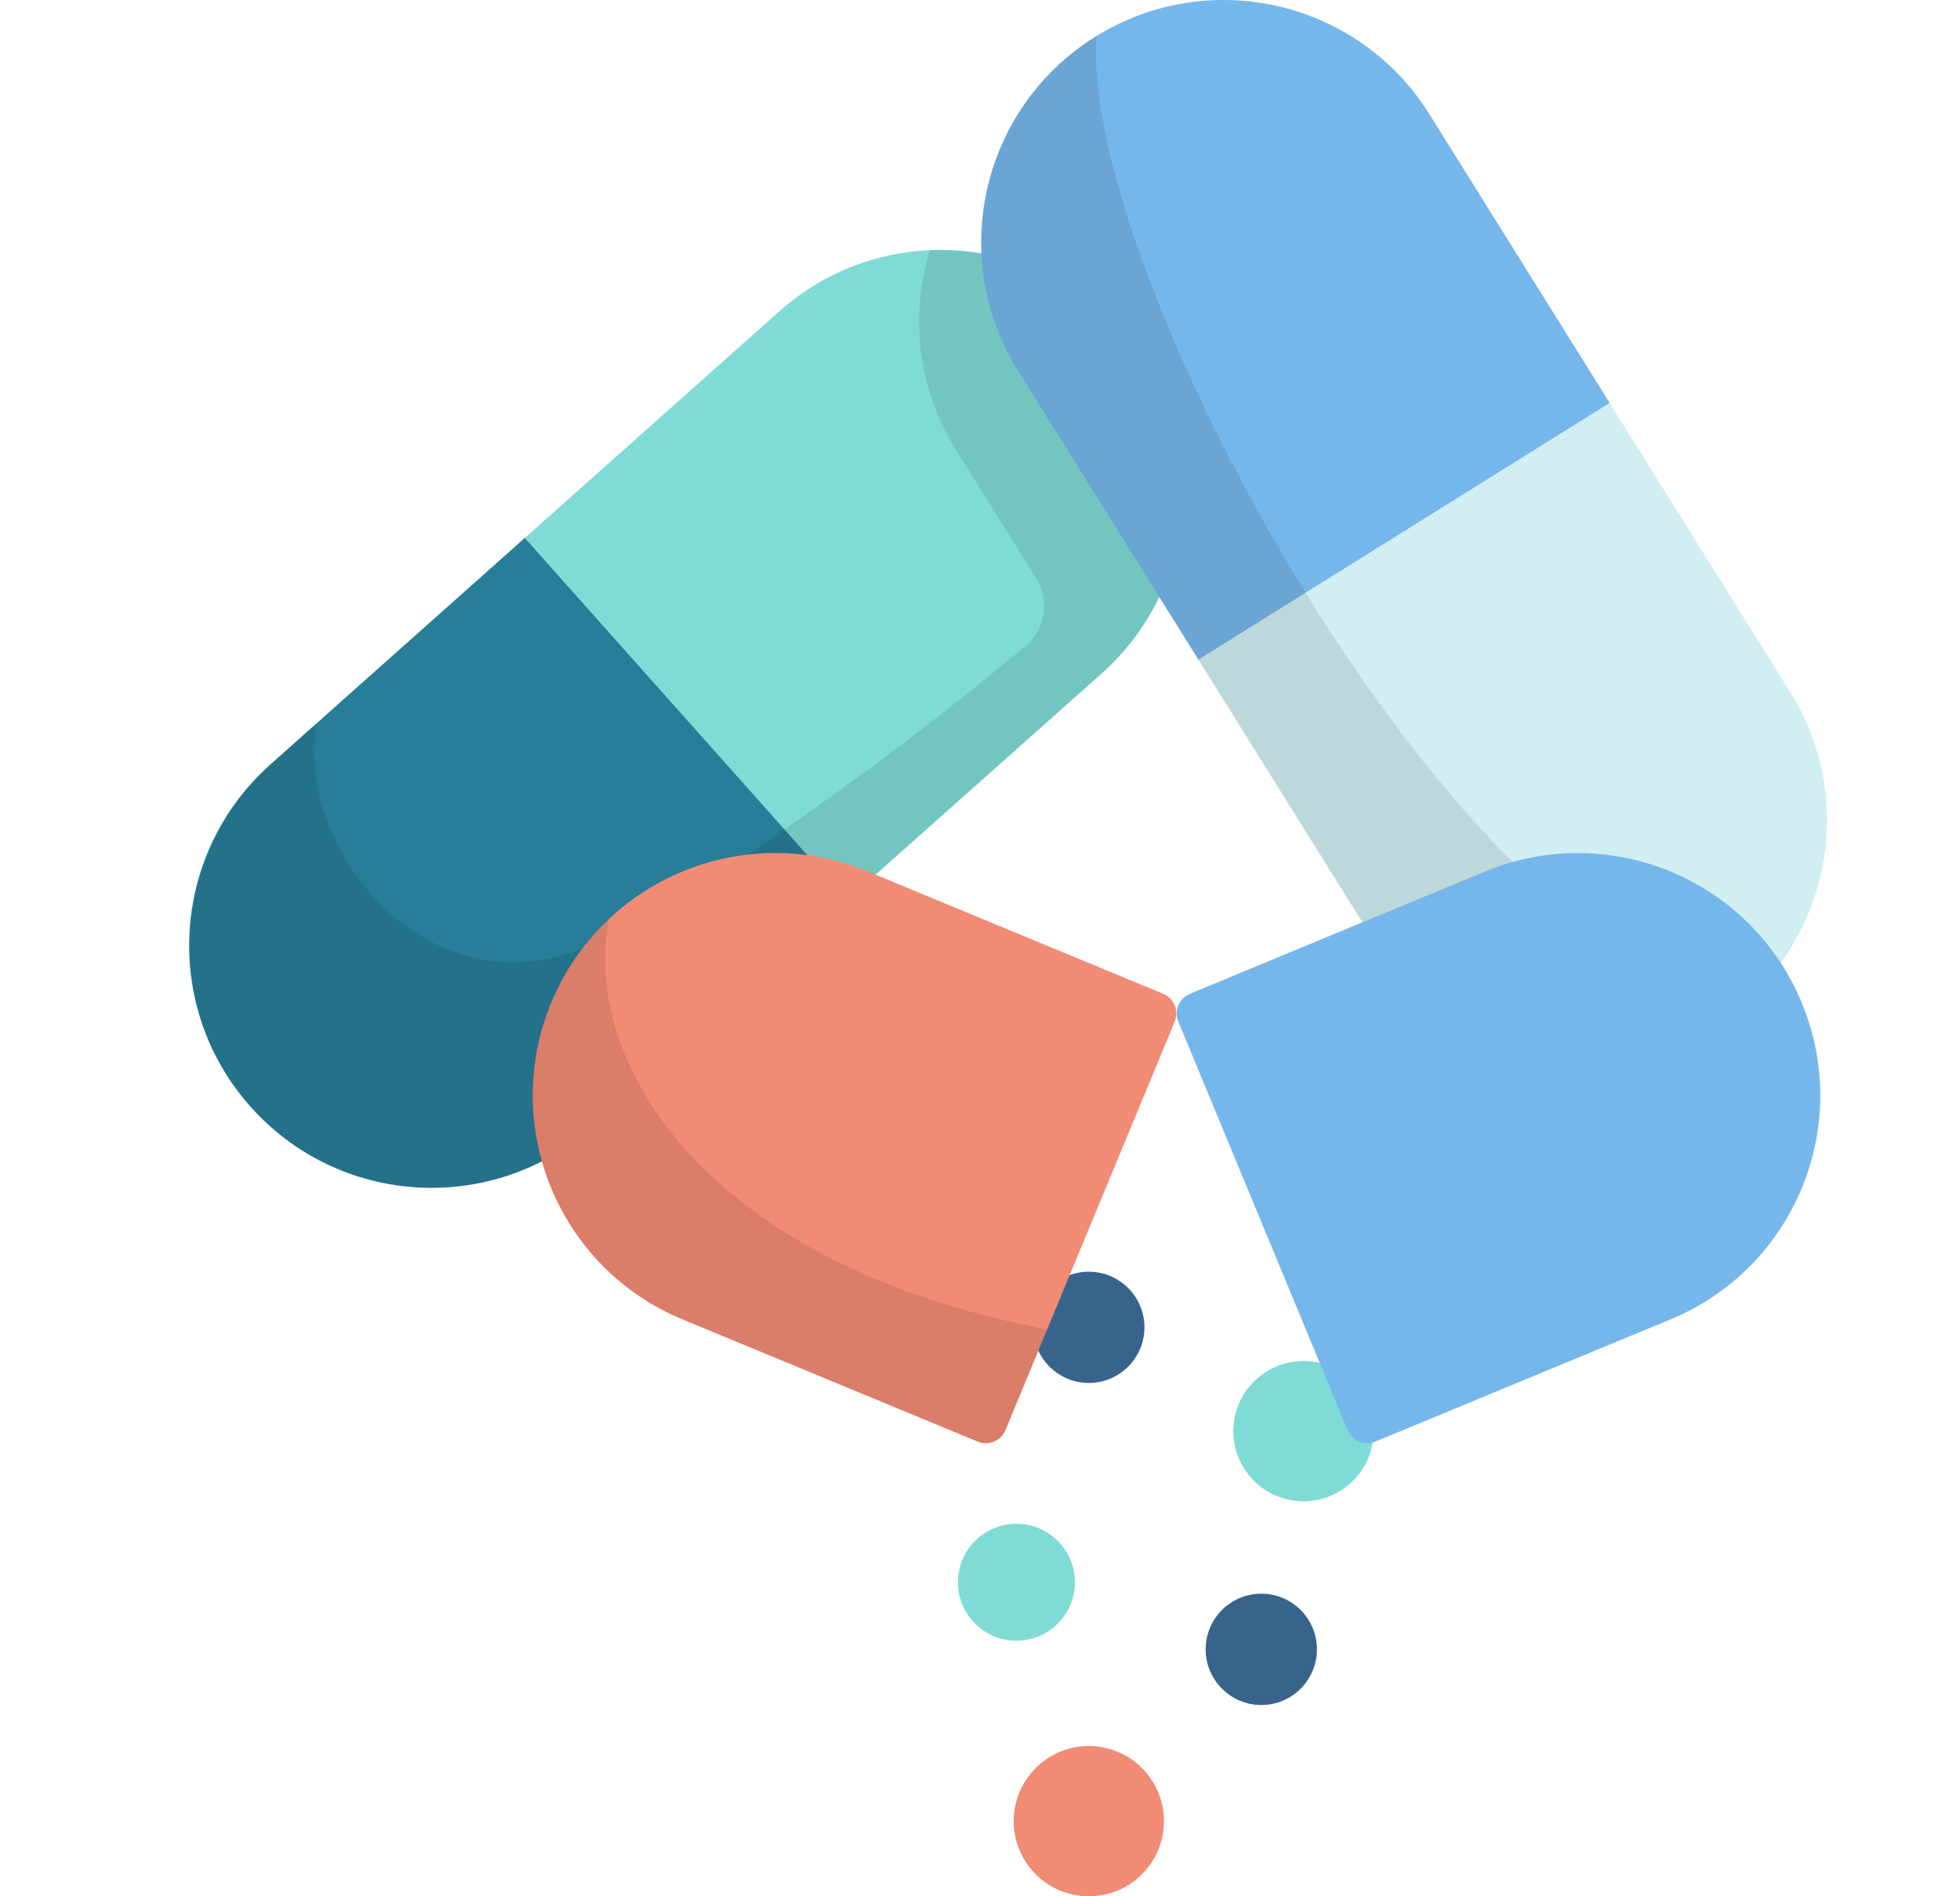 <svg width="31" height="30" viewBox="0 0 31 30" fill="none" xmlns="http://www.w3.org/2000/svg">
<g clip-path="url(#clip0_1_12189)">
<path d="M16.076 25.957C16.587 25.957 17.001 25.543 17.001 25.032C17.001 24.521 16.587 24.107 16.076 24.107C15.565 24.107 15.151 24.521 15.151 25.032C15.151 25.543 15.565 25.957 16.076 25.957Z" fill="#7FDBD5"/>
<path d="M19.949 26.974C20.436 26.974 20.829 26.579 20.829 26.093C20.829 25.607 20.436 25.213 19.949 25.213C19.463 25.213 19.069 25.607 19.069 26.093C19.069 26.579 19.463 26.974 19.949 26.974Z" fill="#38648C"/>
<path d="M17.221 21.879C17.707 21.879 18.101 21.485 18.101 20.999C18.101 20.513 17.707 20.119 17.221 20.119C16.735 20.119 16.341 20.513 16.341 20.999C16.341 21.485 16.735 21.879 17.221 21.879Z" fill="#38648C"/>
<path d="M20.616 23.751C21.229 23.751 21.725 23.254 21.725 22.641C21.725 22.029 21.229 21.532 20.616 21.532C20.003 21.532 19.507 22.029 19.507 22.641C19.507 23.254 20.003 23.751 20.616 23.751Z" fill="#7FDBD5"/>
<path d="M17.221 30C17.877 30 18.409 29.468 18.409 28.812C18.409 28.155 17.877 27.623 17.221 27.623C16.565 27.623 16.033 28.155 16.033 28.812C16.033 29.468 16.565 30 17.221 30Z" fill="#F28B74"/>
<path d="M12.327 4.925L8.301 8.51L13.401 14.236L17.427 10.652C19.008 9.243 19.148 6.82 17.74 5.238C16.332 3.657 13.908 3.517 12.327 4.925Z" fill="#7FDBD5"/>
<path d="M4.276 12.095L8.301 8.51L13.401 14.236L9.375 17.821C7.794 19.23 5.37 19.089 3.962 17.508C2.554 15.926 2.694 13.503 4.276 12.095Z" fill="#287D99"/>
<path opacity="0.1" d="M17.74 5.238C16.942 4.342 15.819 3.91 14.707 3.958C14.392 4.983 14.506 6.134 15.118 7.115L16.388 9.148C16.607 9.499 16.535 9.958 16.218 10.223C13.842 12.207 10.804 14.349 9.216 15C6.786 15.996 4.663 13.477 5.005 11.445L4.319 12.056C2.745 13.458 2.548 15.878 3.929 17.47C5.332 19.087 7.782 19.241 9.376 17.821L17.427 10.652C19.008 9.243 19.148 6.82 17.74 5.238Z" fill="black"/>
<path d="M16.101 5.865L18.956 10.438L25.461 6.377L22.606 1.804C21.485 0.008 19.119 -0.539 17.323 0.582C15.527 1.704 14.98 4.069 16.101 5.865Z" fill="#76B7EB"/>
<path d="M21.81 15.01L18.956 10.438L25.46 6.377L28.315 10.949C29.436 12.746 28.889 15.111 27.093 16.232C25.297 17.354 22.931 16.806 21.81 15.01Z" fill="#D1EFF2"/>
<path opacity="0.1" d="M27.093 16.232C27.266 16.124 27.427 16.005 27.576 15.876C23.018 15.206 17.076 4.325 17.343 0.57C17.337 0.574 17.33 0.578 17.323 0.582C15.527 1.703 14.98 4.069 16.101 5.865L21.81 15.01C22.932 16.806 25.297 17.353 27.093 16.232Z" fill="black"/>
<path d="M10.794 20.873L15.462 22.806C15.634 22.878 15.832 22.796 15.903 22.624L18.579 16.163C18.65 15.99 18.569 15.793 18.396 15.722L13.728 13.788C11.772 12.978 9.529 13.907 8.719 15.863C7.908 17.819 8.837 20.062 10.794 20.873Z" fill="#F28B74"/>
<path opacity="0.1" d="M15.903 22.624L16.562 21.032C11.048 19.983 9.197 16.725 9.628 14.543C9.247 14.903 8.932 15.347 8.719 15.863C7.908 17.819 8.837 20.062 10.794 20.873L15.462 22.806C15.634 22.878 15.831 22.796 15.903 22.624Z" fill="black"/>
<path d="M26.422 20.873L21.754 22.806C21.582 22.878 21.385 22.796 21.313 22.624L18.637 16.163C18.566 15.99 18.648 15.793 18.82 15.722L23.488 13.788C25.444 12.978 27.687 13.907 28.497 15.863C29.308 17.819 28.379 20.062 26.422 20.873Z" fill="#76B7EB"/>
</g>
<defs>
<clipPath id="clip0_1_12189">
<rect width="30" height="30" fill="white" transform="translate(0.944)"/>
</clipPath>
</defs>
</svg>
